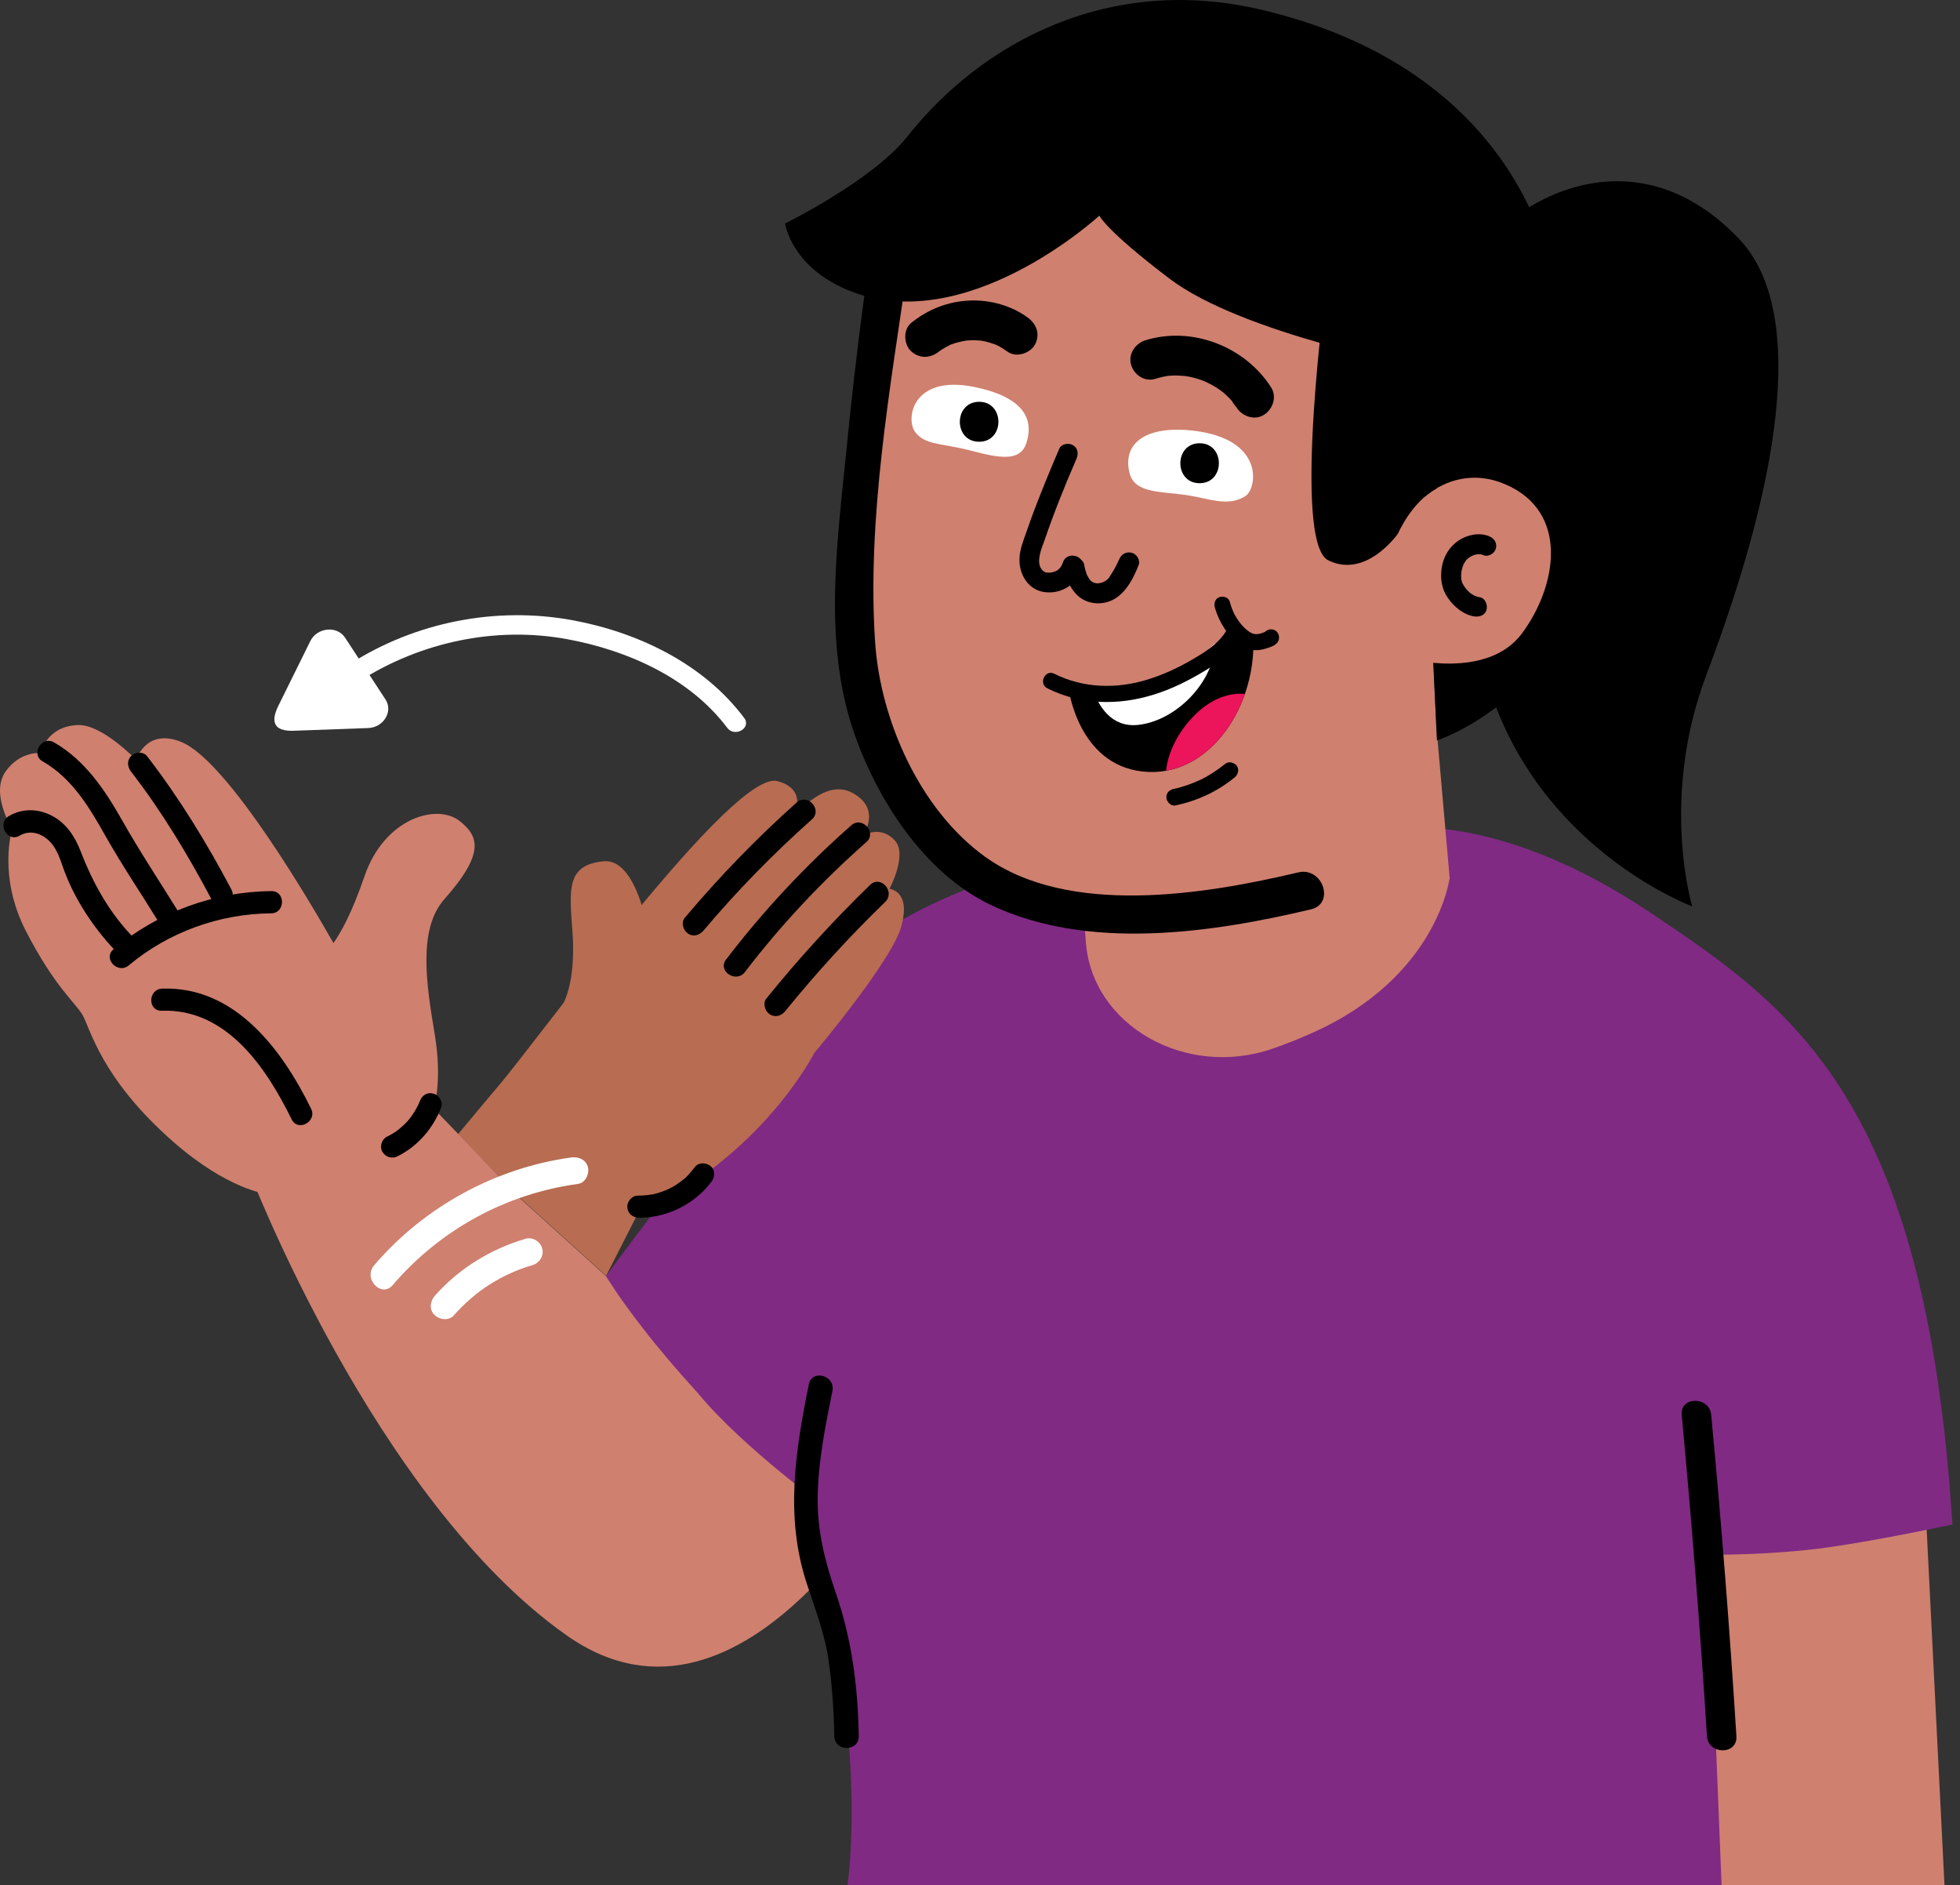 <svg width="157" height="151" viewBox="0 0 157 151" fill="none" xmlns="http://www.w3.org/2000/svg">
<rect x="0" y="0" width="157" height="151" fill="#333333" stroke="none"/>
<g clip-path="url(#clip0_243_582)">
<path d="M72.35 117.25C72.35 117.25 59.77 141.07 45.42 131C30 120.17 19.91 93.71 19.91 93.71C22.12 90.66 34.61 89.61 34.61 89.61L48.54 102.2L56.51 101.26C56.51 101.26 59.4 105.41 63.82 109.79C67.97 113.89 72.35 117.25 72.35 117.25Z" fill="#CF806F"/>
<path d="M155.78 151.43H135.32V122L154.19 119.7L155.78 151.43Z" fill="#CF806F"/>
<path d="M48.54 102.2C48.54 102.2 53.99 94.79 60.4 86.76C65.72 80.09 71.15 73.04 79.61 70.5C98.27 64.92 96.85 84.01 96.85 84.01L66.36 120.88C66.36 120.88 59.58 116.02 55.92 111.6C54.1 109.6 52.56 107.77 51.41 106.27C49.48 103.79 48.54 102.2 48.54 102.2Z" fill="#802A84"/>
<path d="M112.94 66.32C112.94 66.32 120.7 65.41 132.13 73.05C143.56 80.69 154.26 88 156.39 122.1C156.39 122.1 150.66 123.33 146.43 123.93C141.82 124.58 136.84 124.52 136.84 124.52L137.92 151.42H67.82C67.82 151.42 69.7 141.55 65.29 122.54C64.82 120.5 65.36 116.01 65.18 113.78C63.91 97.75 63.84 79.27 70.07 75.03C85.33 64.67 112.94 66.32 112.94 66.32Z" fill="#802A84"/>
<path d="M27.64 51.07L30.88 56.02C31.51 56.98 30.72 58.27 29.49 58.31L23.7 58.52C21.59 58.66 21.82 57.49 22.31 56.5L24.86 51.34C25.4 50.25 27 50.09 27.64 51.07Z" fill="white"/>
<path d="M117.51 23.02C117.51 23.02 118.93 19.02 121.84 17.02C126.27 13.99 133.17 12.68 139.31 19.14C144.35 24.44 143.22 36.77 136.68 54.06C132.93 63.98 135.55 72.59 135.55 72.59C135.55 72.59 124.16 68.4 119.69 56.24C117.2 49.41 117.51 23.02 117.51 23.02Z" fill="black"/>
<path d="M70.66 23.64C70.66 23.64 65.69 48.58 70.35 58.96C75.01 69.34 80.75 74.82 98.55 72.47C109.76 70.99 114.59 68.64 114.59 68.64L115.11 59.28L113.61 27.17L88.69 16.02L70.66 23.64Z" fill="#CF806F"/>
<path d="M114.86 55.93L116.12 70.31C116.12 70.31 115.16 78.27 105.08 82.74C104.01 83.22 102.97 83.63 101.96 83.98C94.99 86.41 87.47 82.13 86.98 75.46L86.06 63.16L114.86 55.93Z" fill="#CF806F"/>
<path d="M113.69 29.37C113.69 29.37 99.5 26.74 93.67 22.31C88.56 18.43 88.06 17.27 88.06 17.27C88.06 17.27 77.19 27.3 67.7 23.14C63.34 21.23 62.89 17.9 62.89 17.9C62.89 17.9 69.91 14.43 72.65 10.97C78.63 3.4 88.83 -2.13 101.13 0.8C123 6.01 124.53 23.18 124.53 23.18C124.53 23.18 131.36 25.46 129.67 38.33C127.43 55.44 115.1 59.3 115.1 59.3L113.69 29.37Z" fill="black"/>
<path d="M112 42.71C112 42.71 112.7 40.92 114.34 39.61C115.8 38.46 118.04 37.7 120.56 38.78C125.79 41.01 124.68 47.04 121.89 50.76C119.1 54.48 112.71 52.74 112.71 52.74L112 42.71Z" fill="#CF806F"/>
<path d="M106.29 22.4C106.29 22.4 103.43 43.42 106.4 44.88C109.47 46.38 111.99 42.72 111.99 42.72C111.99 42.72 113.04 40.24 115.07 39.12L115.09 26.23L106.29 22.4Z" fill="black"/>
<path d="M73.32 34.62C72.51 33.57 73.07 29.99 78.03 30.99C81.64 31.72 82.96 33.32 82.19 35.55C81.58 37.35 79 36.35 77.1 35.93C75.23 35.51 74.06 35.58 73.32 34.62Z" fill="white"/>
<path d="M99.75 39.74C100.66 39.17 101.32 35.42 96.13 34.57C92.36 33.96 89.83 35.15 90.47 37.86C90.86 39.5 92.9 39.35 94.89 39.63C96.87 39.91 98.32 40.63 99.75 39.74Z" fill="white"/>
<path d="M69.68 20.5C68.95 25.54 68.34 30.61 67.84 35.68C67.1 43.13 65.9 51.23 68.34 58.48C70.18 63.93 73.99 69.91 79.35 72.47C87.12 76.17 96.96 74.74 105.01 72.83C106.96 72.37 105.95 69.41 104 69.87C96.53 71.64 85.59 73.45 78.88 68.6C73.68 64.84 70.52 57.69 70.1 51.45C69.43 41.5 71.32 31 72.74 21.16C73.02 19.16 69.96 18.5 69.68 20.5Z" fill="black"/>
<path d="M92.55 30.34C92.73 30.28 92.92 30.23 93.11 30.19C93.19 30.17 93.26 30.16 93.34 30.14C93.36 30.14 93.73 30.07 93.47 30.11C93.21 30.15 93.55 30.1 93.6 30.1C93.7 30.09 93.79 30.09 93.89 30.08C94.06 30.07 94.24 30.07 94.41 30.08C94.6 30.09 94.79 30.1 94.99 30.12C95.3 30.15 94.77 30.08 94.97 30.12C95.06 30.14 95.16 30.15 95.25 30.17C95.61 30.24 95.96 30.34 96.31 30.47C96.38 30.5 96.45 30.53 96.53 30.55C96.72 30.61 96.25 30.41 96.52 30.55C96.69 30.63 96.87 30.72 97.04 30.81C97.19 30.89 97.34 30.98 97.49 31.08C97.57 31.13 97.65 31.19 97.73 31.24C97.77 31.27 98.04 31.47 97.85 31.32C97.66 31.17 97.95 31.4 97.96 31.41C98.02 31.46 98.08 31.51 98.13 31.56C98.27 31.69 98.41 31.82 98.54 31.96C98.61 32.03 98.67 32.1 98.73 32.18C98.76 32.21 98.78 32.24 98.8 32.27C98.87 32.36 98.85 32.33 98.73 32.17C98.72 32.25 99.01 32.57 99.06 32.65C99.51 33.35 100.5 33.7 101.25 33.22C101.96 32.77 102.3 31.79 101.82 31.03C99.73 27.75 95.47 26.09 91.73 27.26C90.93 27.51 90.34 28.39 90.61 29.23C90.84 30.03 91.7 30.61 92.55 30.34Z" fill="black"/>
<path d="M82.32 25.43C81.02 24.48 79.33 24.01 77.73 24.07C75.96 24.13 74.35 24.76 72.98 25.87C72.33 26.4 72.39 27.59 72.98 28.13C73.67 28.76 74.55 28.7 75.24 28.13C75.41 27.99 75.24 28.16 75.17 28.18C75.24 28.16 75.32 28.07 75.39 28.03C75.51 27.95 75.63 27.88 75.75 27.81C75.89 27.73 76.03 27.66 76.17 27.59C76.37 27.5 76.16 27.62 76.08 27.63C76.15 27.62 76.26 27.56 76.33 27.54C76.61 27.44 76.91 27.37 77.2 27.31C77.27 27.3 77.34 27.29 77.41 27.27C77.04 27.38 77.22 27.29 77.35 27.28C77.51 27.27 77.67 27.26 77.83 27.25C77.97 27.25 78.11 27.25 78.26 27.26C78.35 27.26 78.44 27.27 78.53 27.28C78.58 27.28 78.83 27.32 78.58 27.28C78.33 27.25 78.58 27.28 78.63 27.29C78.72 27.31 78.8 27.32 78.89 27.34C79.03 27.37 79.17 27.41 79.3 27.45C79.45 27.5 79.6 27.55 79.75 27.6C79.95 27.67 79.47 27.47 79.66 27.56C79.74 27.6 79.82 27.63 79.9 27.67C80.18 27.81 80.45 27.98 80.71 28.17C81.39 28.67 82.52 28.3 82.9 27.6C83.34 26.78 83.04 25.96 82.32 25.43Z" fill="black"/>
<path d="M96.09 38.7C98.15 38.7 98.15 35.5 96.09 35.5C94.04 35.5 94.03 38.7 96.09 38.7Z" fill="black"/>
<path d="M78.43 35.38C80.49 35.38 80.49 32.18 78.43 32.18C76.37 32.19 76.37 35.38 78.43 35.38Z" fill="black"/>
<path d="M119.26 42.94C118.48 42.62 117.5 42.84 116.82 43.3C116.09 43.8 115.63 44.57 115.49 45.44C115.35 46.32 115.47 47.18 116 47.92C116.49 48.61 117.24 49.24 118.1 49.37C118.51 49.43 118.98 49.27 119.08 48.81C119.17 48.43 118.96 47.89 118.52 47.83C118.45 47.82 118.39 47.81 118.33 47.79C118.31 47.78 118.08 47.71 118.17 47.74C118.26 47.78 118.07 47.69 118.04 47.67C117.97 47.63 117.9 47.58 117.83 47.54C117.69 47.46 117.89 47.61 117.76 47.49C117.7 47.44 117.65 47.39 117.6 47.34C117.55 47.29 117.5 47.23 117.45 47.18C117.44 47.17 117.3 46.99 117.39 47.11C117.3 46.99 117.24 46.87 117.16 46.74C117.07 46.58 117.18 46.83 117.13 46.68C117.11 46.61 117.08 46.53 117.06 46.45C117.05 46.42 117.05 46.39 117.04 46.35C117.05 46.44 117.05 46.45 117.05 46.39C117.05 46.31 117.04 46.23 117.04 46.15C117.04 46.08 117.04 46.01 117.05 45.94C117.05 45.9 117.08 45.69 117.05 45.86C117.07 45.72 117.11 45.57 117.15 45.43C117.17 45.36 117.2 45.29 117.22 45.22C117.16 45.37 117.24 45.18 117.26 45.15C117.3 45.08 117.34 45.01 117.39 44.94C117.41 44.91 117.43 44.88 117.45 44.85C117.4 44.91 117.4 44.92 117.43 44.88C117.48 44.84 117.52 44.78 117.57 44.74C117.59 44.72 117.62 44.69 117.65 44.67C117.58 44.72 117.58 44.73 117.65 44.67C117.77 44.6 117.89 44.52 118.02 44.47C117.86 44.54 118.07 44.46 118.09 44.45C118.16 44.43 118.22 44.41 118.29 44.4C118.47 44.36 118.18 44.39 118.35 44.39C118.42 44.39 118.49 44.39 118.55 44.39C118.71 44.38 118.43 44.36 118.63 44.4C118.7 44.42 118.78 44.44 118.85 44.47C119.24 44.63 119.74 44.3 119.83 43.91C119.93 43.46 119.68 43.11 119.26 42.94Z" fill="black"/>
<path d="M89.64 44.82C89.63 44.85 89.62 44.88 89.61 44.9C89.66 44.79 89.67 44.76 89.64 44.82C89.61 44.88 89.59 44.94 89.56 44.99C89.51 45.1 89.46 45.2 89.41 45.3C89.29 45.53 89.16 45.76 89.02 45.98C88.98 46.04 88.94 46.1 88.9 46.16C88.87 46.2 88.8 46.36 88.89 46.19C88.85 46.28 88.75 46.36 88.68 46.43C88.65 46.45 88.52 46.54 88.61 46.49C88.72 46.43 88.52 46.54 88.5 46.55C88.43 46.59 88.36 46.63 88.28 46.66C88.41 46.61 88.26 46.66 88.21 46.67C88.14 46.69 88.08 46.7 88.01 46.72C88.19 46.68 87.99 46.72 87.95 46.72C87.88 46.72 87.81 46.72 87.75 46.71C87.94 46.73 87.7 46.69 87.66 46.68C87.63 46.67 87.59 46.66 87.56 46.65C87.66 46.69 87.67 46.69 87.59 46.66C87.54 46.63 87.49 46.6 87.44 46.57C87.29 46.47 87.54 46.68 87.42 46.55C87.38 46.51 87.34 46.47 87.3 46.43C87.24 46.37 87.21 46.3 87.28 46.41C87.24 46.35 87.2 46.29 87.17 46.23C87.13 46.17 87.1 46.1 87.07 46.04C86.99 45.89 87.12 46.18 87.05 46.01C86.96 45.76 86.89 45.5 86.85 45.24C86.79 44.83 86.25 44.56 85.87 44.68C85.42 44.83 85.24 45.22 85.31 45.66C85.42 46.37 85.71 47.08 86.22 47.6C86.82 48.22 87.69 48.44 88.53 48.26C89.96 47.95 90.72 46.5 91.21 45.25C91.36 44.86 91.04 44.36 90.65 44.27C90.17 44.16 89.81 44.4 89.64 44.82Z" fill="black"/>
<path d="M85.14 45.05C85.03 45.38 84.84 45.64 84.51 45.77C84.26 45.87 83.82 45.93 83.59 45.75C82.85 45.19 83.46 43.86 83.69 43.21C84.44 41.02 85.31 38.86 86.23 36.74C86.4 36.34 86.35 35.89 85.94 35.65C85.6 35.45 85.02 35.54 84.85 35.94C84.23 37.38 83.63 38.84 83.06 40.3C82.78 41.02 82.52 41.73 82.27 42.46C82.01 43.2 81.68 43.98 81.66 44.77C81.63 46.05 82.41 47.3 83.74 47.43C85.11 47.57 86.27 46.76 86.69 45.47C86.99 44.5 85.45 44.08 85.14 45.05Z" fill="black"/>
<path d="M51.75 73.85C51.75 73.85 50.81 68.73 48.35 68.98C45.4 69.27 45.59 71.16 45.85 74.55C46.08 77.54 45.61 79.83 44.79 80.94C43.97 82.03 51.75 73.85 51.75 73.85Z" fill="#B86C51"/>
<path d="M36.69 90.84C36.69 90.84 39.36 87.63 39.96 86.93C43.19 83.16 58.73 61.58 62.28 62.56C64.97 63.3 63.41 65.67 63.41 65.67C63.41 65.67 65.93 62.21 68.3 63.51C70.67 64.82 69.11 66.92 69.11 66.92C69.11 66.92 70.56 66.03 71.71 67.35C72.69 68.48 71.25 71.19 71.25 71.19C71.25 71.19 73.02 71.33 72.18 74.25C71.39 77.02 65.23 84.33 65.23 84.33C65.23 84.33 60.99 92.7 51.12 97.14L48.55 102.18L41.66 95.95L36.69 90.84Z" fill="#B86C51"/>
<path d="M63.82 64.27C60.61 67.13 57.62 70.22 54.85 73.51C54.53 73.88 54.73 74.52 55.11 74.77C55.56 75.07 56.05 74.89 56.37 74.51C59.04 71.34 61.94 68.38 65.04 65.62C65.9 64.85 64.69 63.5 63.82 64.27Z" fill="black"/>
<path d="M68.19 66.1C64.5 69.35 61.14 72.95 58.16 76.85C57.45 77.78 58.97 78.77 59.67 77.85C62.56 74.07 65.82 70.6 69.39 67.45C70.27 66.69 69.06 65.33 68.19 66.1Z" fill="black"/>
<path d="M69.7 70.87C66.75 73.73 63.98 76.77 61.39 79.97C61.08 80.35 61.27 80.97 61.65 81.23C62.09 81.52 62.6 81.36 62.91 80.97C65.4 77.9 68.07 74.98 70.91 72.23C71.74 71.41 70.54 70.06 69.7 70.87Z" fill="black"/>
<path d="M51.21 97.53C53.44 97.54 55.67 96.42 57 94.63C57.28 94.26 57.3 93.69 56.9 93.38C56.54 93.1 55.94 93.08 55.65 93.48C55.51 93.67 55.36 93.85 55.2 94.03C55.11 94.12 55.03 94.21 54.94 94.3C54.9 94.34 54.85 94.38 54.92 94.32C54.88 94.36 54.84 94.39 54.79 94.43C54.61 94.58 54.42 94.72 54.22 94.85C54.12 94.92 54.01 94.99 53.9 95.05C53.85 95.08 53.8 95.1 53.75 95.13C53.61 95.21 53.78 95.12 53.7 95.16C53.27 95.37 52.83 95.53 52.37 95.64C52.35 95.64 52.19 95.68 52.28 95.66C52.38 95.64 52.21 95.67 52.19 95.67C52.07 95.69 51.94 95.71 51.82 95.72C51.57 95.75 51.32 95.76 51.07 95.76C50.6 95.76 50.2 96.27 50.25 96.72C50.31 97.23 50.71 97.53 51.21 97.53Z" fill="black"/>
<path d="M34.73 88.77C34.73 88.77 35.47 86.71 34.82 82.82C34.17 78.92 33.44 74.44 35.6 72.01C38.91 68.28 38.3 66.95 36.85 65.78C35.01 64.29 30.79 65.53 29.2 70.17C28.19 73.11 27.31 74.69 26.71 75.53C25.11 72.72 18.29 60.94 14.51 59.42C11.68 58.28 10.91 60.86 10.91 60.86C10.91 60.86 8.19 58.01 6.26 58.07C3.71 58.15 3.25 60.31 3.25 60.31C3.25 60.31 1.63 60.14 0.46 61.77C-0.82 63.55 0.98 66.39 0.98 66.39C0.98 66.39 -0.21 70.14 2.08 74.58C4.37 79.02 5.98 80.24 6.6 81.27C7.22 82.3 8.04 86.35 13.95 91.51C18.23 95.24 21.31 95.62 21.31 95.62L26.26 104.22L41.65 95.96L34.73 88.77Z" fill="#CF806F"/>
<path d="M21.74 71.37C17.12 71.41 12.63 73.07 9.09 76.03C8.21 76.76 9.44 78.05 10.31 77.32C13.49 74.66 17.57 73.18 21.72 73.15C22.86 73.14 22.89 71.36 21.74 71.37Z" fill="black"/>
<path d="M12.96 80.95C18.15 80.77 21.33 85.51 23.36 89.65C23.87 90.68 25.42 89.82 24.92 88.8C22.61 84.09 18.84 78.98 12.99 79.18C11.85 79.22 11.81 80.99 12.96 80.95Z" fill="black"/>
<path d="M1.57 66.93C2.4 66.44 3.33 66.73 3.98 67.39C4.68 68.1 4.89 69.11 5.25 70.01C6.17 72.35 7.71 74.6 9.47 76.38C10.27 77.19 11.57 75.97 10.76 75.16C8.79 73.17 7.46 70.77 6.46 68.18C6.01 67.02 5.32 65.95 4.19 65.35C3.09 64.76 1.8 64.72 0.71 65.36C-0.27 65.95 0.58 67.51 1.57 66.93Z" fill="black"/>
<path d="M3.42 60.98C5.79 62.34 7.17 64.68 8.47 66.99C9.81 69.36 11.34 71.62 12.77 73.94C13.37 74.91 14.93 74.06 14.33 73.09C12.8 70.62 11.2 68.21 9.77 65.68C8.4 63.26 6.8 60.88 4.33 59.46C3.35 58.89 2.42 60.41 3.42 60.98Z" fill="black"/>
<path d="M10.49 61.79C12.98 65.01 15.07 68.49 16.97 72.08C17.51 73.09 19.07 72.24 18.53 71.23C16.56 67.5 14.36 63.91 11.78 60.56C11.49 60.18 10.85 60.22 10.52 60.53C10.15 60.89 10.2 61.41 10.49 61.79Z" fill="black"/>
<path d="M36.34 105.36C37.21 104.38 38.18 103.54 39.2 102.89C39.74 102.55 40.3 102.24 40.88 101.98C41.48 101.71 41.96 101.53 42.64 101.33C43.2 101.17 43.58 100.6 43.44 100.01C43.3 99.46 42.69 99.05 42.12 99.21C39.33 100.02 36.77 101.59 34.84 103.77C34.46 104.19 34.35 104.88 34.8 105.31C35.19 105.7 35.93 105.81 36.34 105.36Z" fill="white"/>
<path d="M33.63 88.19C33.62 88.23 33.49 88.53 33.58 88.32C33.54 88.41 33.5 88.5 33.45 88.59C33.37 88.75 33.28 88.9 33.19 89.05C33.1 89.2 33 89.34 32.89 89.49C32.86 89.53 32.83 89.57 32.8 89.61C32.87 89.52 32.87 89.52 32.81 89.6C32.75 89.67 32.7 89.73 32.64 89.8C32.39 90.07 32.12 90.31 31.83 90.54C31.75 90.6 31.75 90.6 31.83 90.54C31.79 90.57 31.75 90.6 31.71 90.63C31.65 90.67 31.58 90.71 31.52 90.75C31.35 90.86 31.17 90.95 30.99 91.04C30.57 91.25 30.39 91.85 30.63 92.25C30.89 92.68 31.39 92.83 31.84 92.61C33.47 91.8 34.69 90.38 35.34 88.69C35.51 88.25 35.16 87.7 34.72 87.59C34.22 87.45 33.81 87.72 33.63 88.19Z" fill="black"/>
<path d="M31.46 102.92C35.25 98.49 40.52 95.61 46.3 94.82C46.89 94.74 47.22 94.03 47.1 93.5C46.95 92.88 46.36 92.63 45.78 92.7C39.69 93.53 33.96 96.66 29.97 101.34C29.06 102.4 30.55 103.99 31.46 102.92Z" fill="white"/>
<path d="M134.71 113.32C135.51 121.88 136.19 130.47 136.73 139.05C136.83 140.56 139.19 140.57 139.09 139.05C138.55 130.47 137.88 121.88 137.07 113.32C136.94 111.82 134.57 111.81 134.71 113.32Z" fill="black"/>
<path d="M28.84 54.52C33.72 51.42 39.7 50.14 45.42 51.19C50.23 52.07 55.25 54.29 58.25 58.29C58.85 59.09 60.22 58.31 59.61 57.5C56.35 53.15 51.1 50.64 45.84 49.67C39.71 48.55 33.3 49.82 28.05 53.16C27.19 53.7 27.98 55.06 28.84 54.52Z" fill="white"/>
<path d="M64.79 110.87C63.71 116.2 62.88 121.46 64.6 126.75C65.28 128.85 66.08 130.85 66.38 133.04C66.66 135.02 66.79 137.04 66.83 139.05C66.85 140.31 68.81 140.31 68.79 139.05C68.72 135.09 68.24 131.3 66.94 127.55C66.06 125.01 65.45 122.53 65.5 119.82C65.55 116.97 66.12 114.18 66.68 111.39C66.93 110.16 65.04 109.64 64.79 110.87Z" fill="black"/>
<path d="M85.6 55.13C85.58 55.12 86.35 61.22 91.52 61.79C96.68 62.37 100.49 56.87 100.4 51.4C100.4 51.4 99.74 49.77 98.16 51.67C96.58 53.59 91.23 57.31 85.6 55.13Z" fill="black"/>
<path d="M97.32 51.52C97.29 54.61 94.18 57.76 91.14 58.06C89.03 58.27 88 56.58 87.51 55.15C91.84 55.67 95.69 53.19 97.32 51.52Z" fill="white"/>
<path d="M99.72 55.58C98.63 58.69 96.34 61.2 93.41 61.73C93.5 60.57 94.18 58.75 95.78 57.19C97.09 55.91 98.54 55.46 99.72 55.58Z" fill="#EC145A"/>
<path d="M84.45 53.96C86.78 55.13 89.44 55.19 91.91 54.43C93.15 54.05 94.34 53.5 95.46 52.85C96.49 52.25 97.59 51.58 98.22 50.53C98.17 50.46 98.12 50.4 98.08 50.33C97.74 49.81 97.47 49.24 97.31 48.64C97.22 48.32 97.34 47.93 97.69 47.82C98 47.72 98.42 47.85 98.51 48.2C98.56 48.4 98.63 48.6 98.7 48.79C98.74 48.89 98.78 48.98 98.82 49.07C98.84 49.12 98.87 49.17 98.89 49.22C98.89 49.23 98.9 49.24 98.91 49.25C99.01 49.43 99.12 49.6 99.24 49.77C99.3 49.85 99.36 49.93 99.43 50.01C99.46 50.05 99.5 50.09 99.53 50.13C99.54 50.14 99.57 50.17 99.58 50.18C99.72 50.33 99.87 50.46 100.04 50.58C100.06 50.59 100.17 50.66 100.08 50.61C100.12 50.63 100.17 50.66 100.21 50.68C100.25 50.7 100.3 50.72 100.34 50.74C100.36 50.75 100.36 50.75 100.37 50.75C100.37 50.75 100.37 50.75 100.38 50.75C100.43 50.76 100.47 50.77 100.52 50.78C100.54 50.78 100.56 50.78 100.57 50.79C100.58 50.79 100.58 50.79 100.59 50.79C100.65 50.79 100.7 50.78 100.76 50.78C100.77 50.78 100.86 50.76 100.88 50.76C100.91 50.75 100.99 50.73 101 50.73C101.06 50.71 101.11 50.69 101.17 50.67C101.22 50.65 101.26 50.64 101.31 50.62C101.53 50.42 101.79 50.34 102.08 50.46C102.36 50.58 102.5 50.91 102.44 51.2C102.35 51.65 101.84 51.8 101.45 51.93C101.07 52.05 100.68 52.11 100.29 52.05C99.93 52 99.61 51.83 99.32 51.64C99.25 51.59 99.18 51.54 99.11 51.48C98.45 52.42 97.54 53.1 96.55 53.7C95.23 54.5 93.84 55.2 92.36 55.65C89.56 56.51 86.55 56.46 83.9 55.13C83.16 54.76 83.71 53.59 84.45 53.96Z" fill="black"/>
<path d="M98.9 62.26C97.52 63.4 95.89 64.14 94.15 64.51C93.8 64.58 93.46 64.23 93.43 63.9C93.4 63.5 93.68 63.25 94.04 63.18C94.72 63.04 95.53 62.75 96.21 62.43C96.87 62.11 97.54 61.66 98.14 61.18C98.42 60.95 98.87 61.06 99.07 61.34C99.28 61.64 99.18 62.03 98.9 62.26Z" fill="black"/>
</g>
<defs>
<clipPath id="clip0_243_582">
<rect width="156.39" height="151.43" fill="white"/>
</clipPath>
</defs>
</svg>
